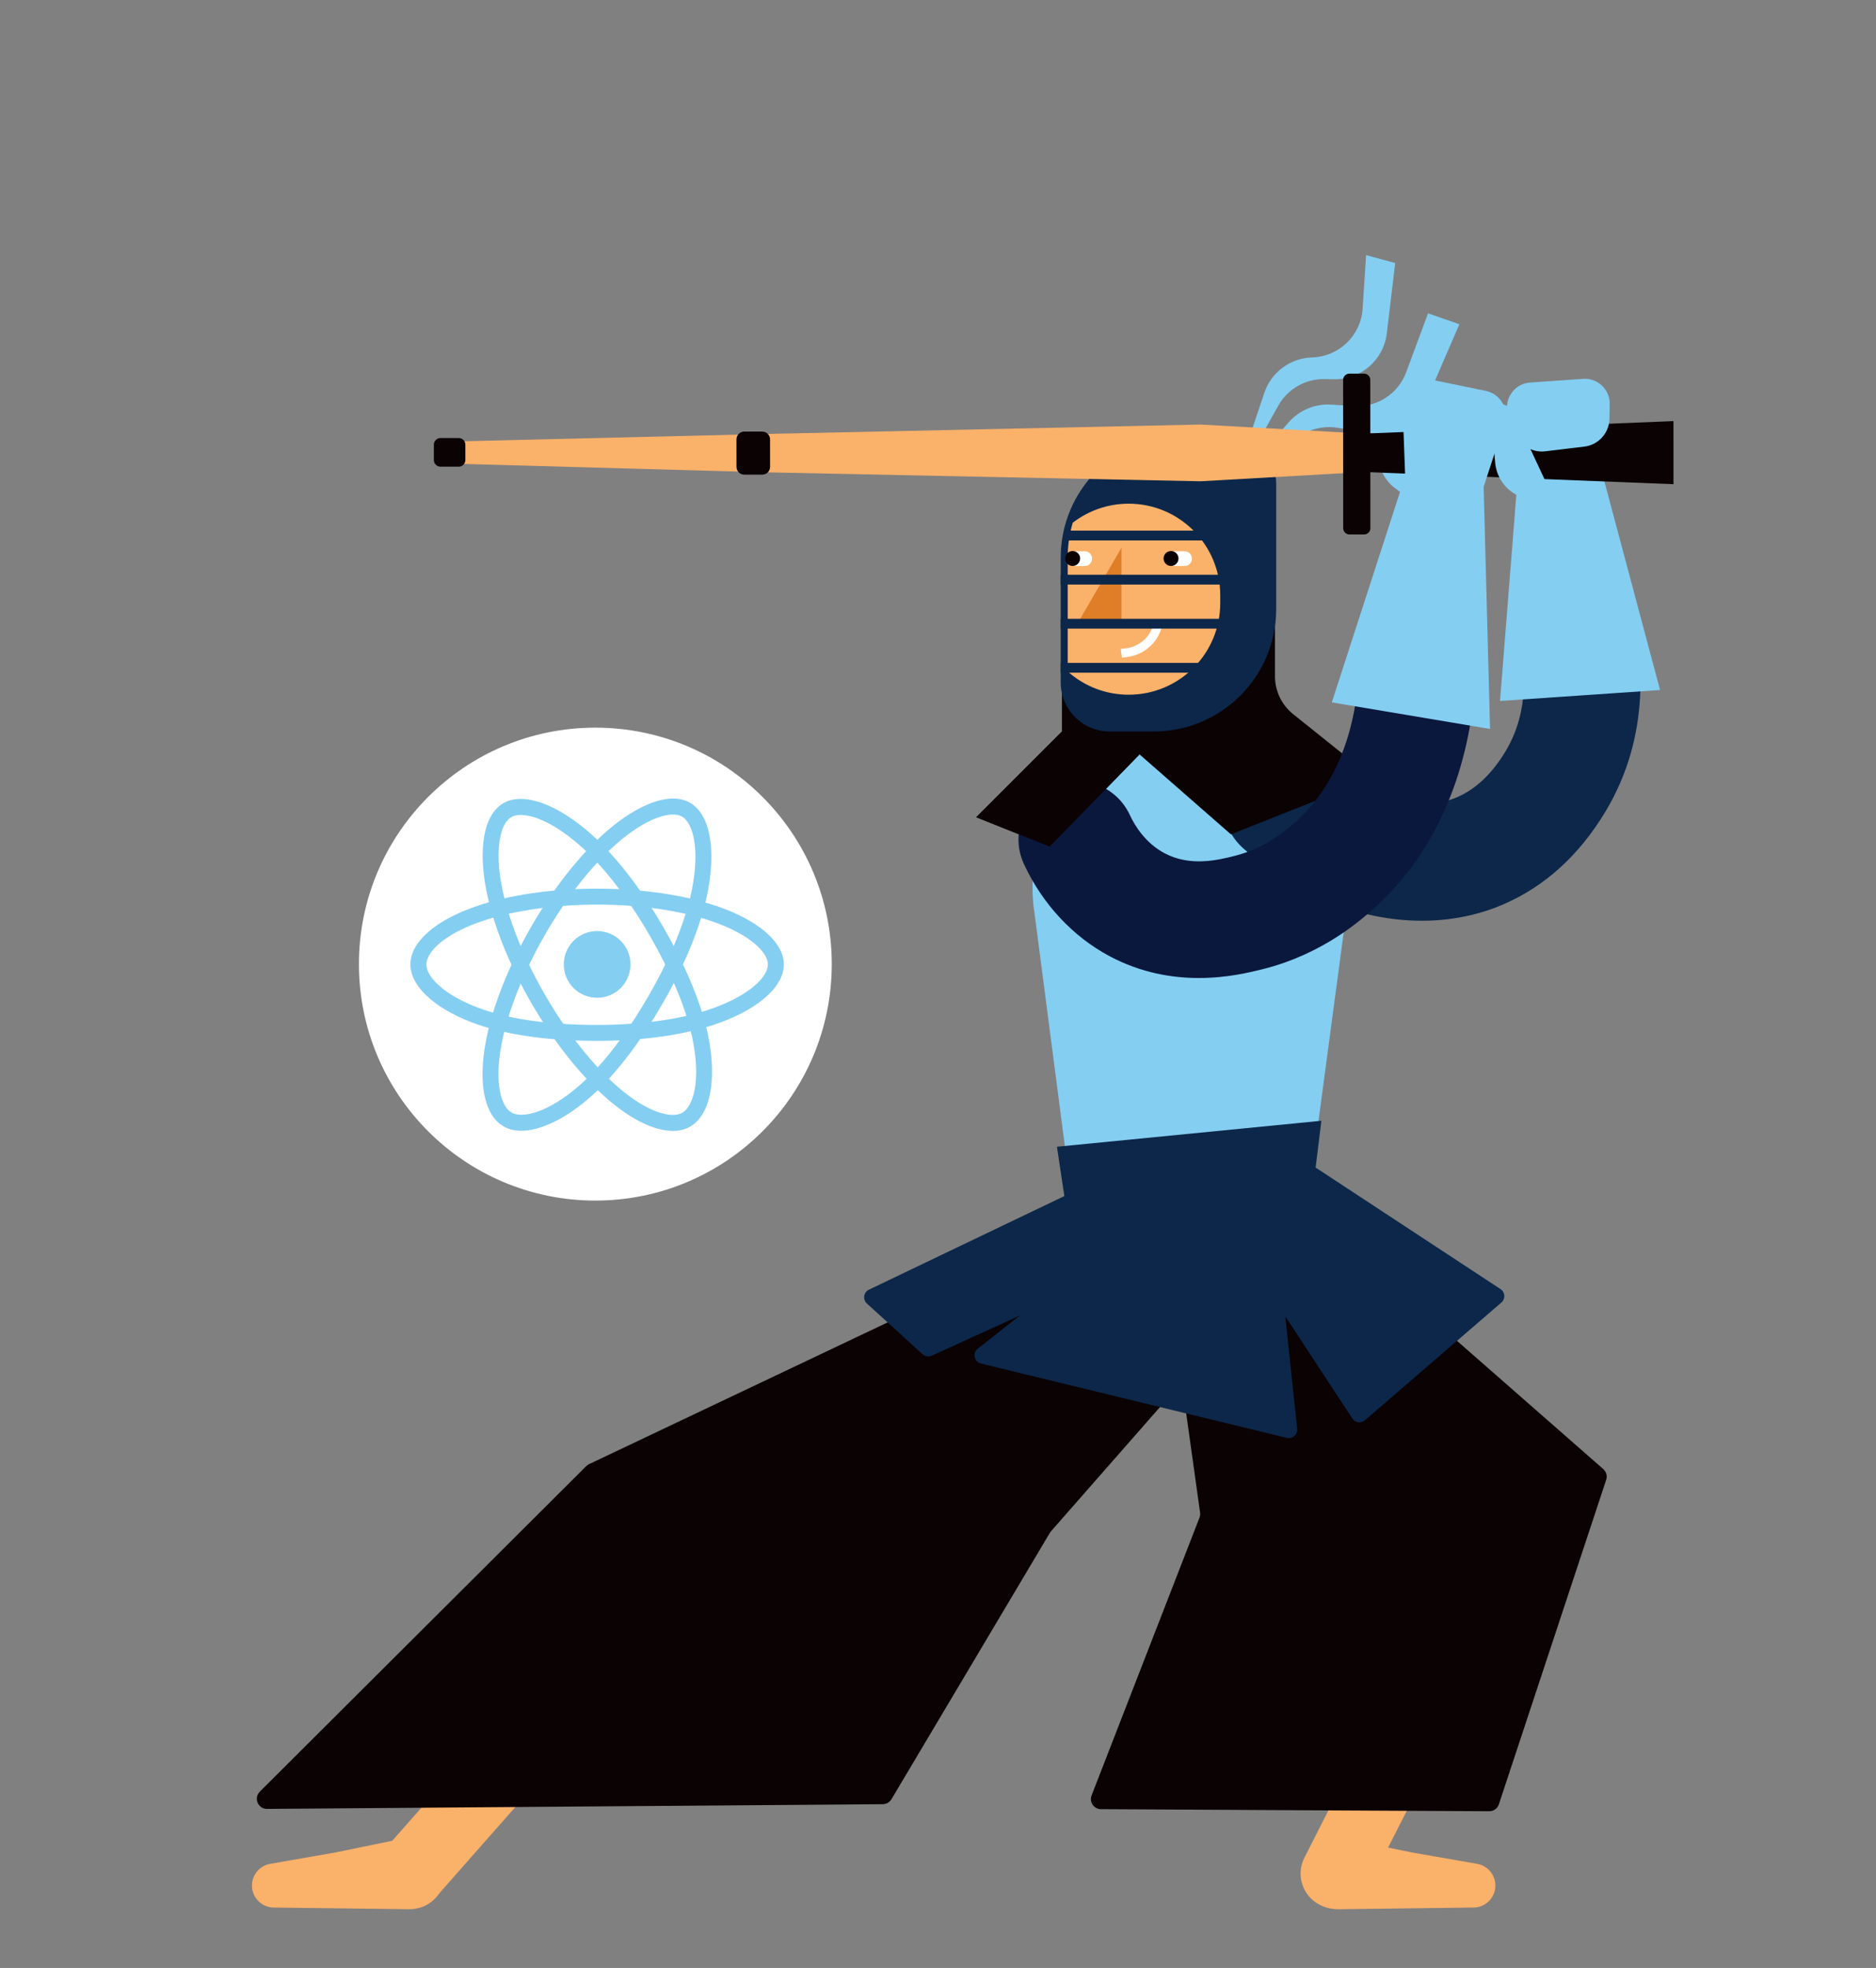 <?xml version="1.0" encoding="utf-8"?>
<!-- Generator: Adobe Illustrator 24.0.3, SVG Export Plug-In . SVG Version: 6.00 Build 0)  -->
<svg version="1.1" id="Layer_1" xmlns="http://www.w3.org/2000/svg" xmlns:xlink="http://www.w3.org/1999/xlink" x="0px" y="0px"
	 viewBox="0 0 665.86 698.34" style="enable-background:new 0 0 665.86 698.34;" xml:space="preserve">
<rect x="0" y="0" width="665.86" height="698.34" fill="#808080" stroke="none"/>
<style type="text/css">
	.st0{fill:#0B0204;}
	.st1{fill:#0C2749;}
	.st2{fill:#29B473;}
	.st3{fill:#FFFFFF;}
	.st4{fill:#FAB16A;}
	.st5{fill:#F27043;}
	.st6{fill:#5F318D;}
	.st7{fill:#84CEF2;}
	.st8{fill:none;}
	.st9{fill:#E07E27;}
	.st10{fill:#0A183D;}
	.st11{fill:#E11D37;}
	.st12{fill:#C22035;}
	.st13{fill:#15254B;}
	.st14{fill:#E21E36;}
	.st15{fill:#E9AC6A;}
	.st16{fill:#E8AB6A;}
	.st17{fill:#DA7F27;}
	.st18{fill:#41B983;}
	.st19{fill:#2A374B;}
	.st20{fill:#67C08B;}
	.st21{fill:#16254C;}
	.st22{fill-rule:evenodd;clip-rule:evenodd;fill:#67C08B;}
	.st23{fill-rule:evenodd;clip-rule:evenodd;fill:#0C2749;}
	.st24{fill-rule:evenodd;clip-rule:evenodd;fill:#30495C;}
	.st25{fill-rule:evenodd;clip-rule:evenodd;fill:#FAB16A;}
	.st26{fill-rule:evenodd;clip-rule:evenodd;fill:#DA7F27;}
	.st27{fill-rule:evenodd;clip-rule:evenodd;fill:#F27043;}
</style>
<g>
	<circle class="st3" cx="211.31" cy="342.12" r="83.91"/>
</g>
<path class="st7" d="M462.93,435.63l-79.96,9.56L367.18,324c-5.4-34.02,20.89-64.81,55.33-64.81l0,0
	c34.45,0,60.74,30.79,55.33,64.81L462.93,435.63z"/>
<path class="st1" d="M504.67,326.73c-21.86,0-44.81-9-63.58-25.87c-8.51-7.65-9.2-20.74-1.56-29.25s20.74-9.2,29.25-1.56
	c15.41,13.85,34.42,18.88,48.45,12.82c6.61-2.86,12.38-8.34,17.16-16.3c8.89-14.79,6.54-30.57,5.12-36.66
	c-2.6-11.14,4.33-22.27,15.46-24.87c11.14-2.6,22.27,4.33,24.87,15.47c2.57,11.01,6.74,39.61-9.95,67.39
	c-9.33,15.53-21.52,26.63-36.24,32.99C524.57,324.82,514.74,326.73,504.67,326.73z"/>
<polygon class="st7" points="539.03,165.07 532.41,248.74 589.22,244.86 566.67,160.39 "/>
<path class="st7" d="M506.96,182.07l-11.87-8.89c-4.38-3.28-6.51-8.75-5.52-14.13l3.25-17.51c0.42-2.28,3.14-3.28,4.94-1.81
	l1.63,1.33c0.58,0.47,0.96,1.14,1.08,1.87L506.96,182.07z"/>
<path class="st4" d="M474.05,677.28c-1.89,0-3.81-0.43-5.62-1.35c-6.12-3.11-8.56-10.59-5.45-16.71l52.46-103.28
	c3.11-6.12,10.59-8.56,16.71-5.45c6.12,3.11,8.56,10.59,5.45,16.71l-52.46,103.28C482.94,674.79,478.57,677.28,474.05,677.28z"/>
<path class="st4" d="M462.17,664.11c-0.43,7.33,5.44,13.48,12.79,13.39l4.81-0.06l43.28-0.54c3.74-0.04,7.03-2.79,7.62-6.61
	c0.66-4.26-2.26-8.26-6.52-8.92l-23.02-4.02l-23.77-4.88C469.8,650.91,462.62,656.42,462.17,664.11L462.17,664.11z"/>
<path class="st4" d="M145.52,677.27c-2.92,0-5.85-1.02-8.21-3.1c-5.15-4.54-5.64-12.39-1.1-17.54l98.51-111.74
	c4.54-5.15,12.39-5.64,17.54-1.1c5.15,4.54,5.64,12.39,1.1,17.54l-98.51,111.74C152.39,675.85,148.96,677.27,145.52,677.27z"/>
<path class="st4" d="M158.02,664.11c0.43,7.33-5.44,13.48-12.79,13.39l-4.81-0.06l-43.28-0.54c-3.74-0.04-7.03-2.79-7.62-6.61
	c-0.66-4.26,2.26-8.26,6.52-8.92l23.02-4.02l23.77-4.88C150.4,650.91,157.57,656.42,158.02,664.11L158.02,664.11z"/>
<path class="st0" d="M443.94,462.59l-70.9,80.79c-0.15,0.17-0.27,0.34-0.39,0.53l-56.24,94.56c-0.64,1.08-1.8,1.74-3.06,1.76
	L94.78,641.9c-3.21,0.02-4.83-3.86-2.56-6.13l115.86-115.51c0.29-0.29,0.63-0.53,1-0.7l176.4-83.72c0.89-0.42,1.92-0.46,2.85-0.1
	l54.24,21.15C444.86,457.78,445.58,460.72,443.94,462.59z"/>
<path class="st0" d="M452.4,419.07L569.05,521.3c1.08,0.95,1.5,2.46,1.04,3.83L532,640.27c-0.48,1.48-1.87,2.47-3.43,2.46
	l-137.8-0.74c-2.52-0.01-4.24-2.54-3.32-4.89l38.29-98.55c0.22-0.57,0.3-1.19,0.21-1.8l-14.68-104.89
	c-0.25-1.79,0.87-3.48,2.61-3.96l35.22-9.59C450.25,417.98,451.5,418.27,452.4,419.07z"/>
<polygon class="st0" points="376.92,259.58 346.5,290 372.58,300.43 404.73,267.41 404.73,225.69 376.92,225.69 "/>
<path class="st1" d="M375.15,406.93l93.86-9.22l-4.1,33.19c-2.63,21.29-20.42,37.47-41.87,38.06l0,0
	c-21.93,0.61-40.87-15.25-44.13-36.95L375.15,406.93z"/>
<g>
	<path class="st1" d="M532.9,462.2L484.45,504c-1.37,1.18-3.46,0.89-4.45-0.63l-45.93-69.95c-0.92-1.41-0.51-3.29,0.91-4.18
		l26.42-16.5c0.99-0.62,2.25-0.6,3.22,0.04l67.95,44.65C534.25,458.53,534.4,460.9,532.9,462.2z"/>
	<path class="st1" d="M327.45,480.55l-19.76-17.99c-1.57-1.43-1.19-3.99,0.72-4.91l76.2-36.49c1.14-0.54,2.49-0.32,3.39,0.57
		l19.99,19.69c1.5,1.47,1.05,3.98-0.86,4.85l-76.42,34.8C329.62,481.55,328.34,481.35,327.45,480.55z"/>
	<path class="st1" d="M347.03,478.61l52.92-41.77c0.3-0.23,0.63-0.41,0.98-0.51l46.94-14.21c1.8-0.54,3.64,0.68,3.84,2.55
		l8.71,82.35c0.22,2.06-1.67,3.71-3.68,3.22l-108.57-26.38C345.76,483.27,345.08,480.15,347.03,478.61z"/>
</g>
<g>
	<path class="st7" d="M437.52,172.9l11.22-33.47c2.46-7.35,9.25-12.38,16.99-12.6l0,0c9.53-0.27,17.3-7.76,17.91-17.28l1.23-19.02
		l10.34,2.81l-2.98,24.95c-1.12,9.41-9.18,16.44-18.65,16.29l-3.45-0.06c-6.8-0.11-13.11,3.52-16.43,9.45L437.52,172.9z"/>
	<path class="st7" d="M437.69,172.39l19.71-22.53c3.77-4.31,9.32-6.63,15.03-6.28l8.24,0.51c8.12,0.5,15.61-4.38,18.44-12.01
		l7.75-20.88l11.13,3.85l-11.98,27.7c-3.37,7.78-11.59,12.27-19.95,10.9l-11.3-1.85c-4.95-0.81-10.02,0.42-14.04,3.42L437.69,172.39
		z"/>
	<path class="st0" d="M395.17,259.57l41.72,36.5l50.41-19.99l-28.32-22.66c-4.07-3.26-6.44-8.19-6.44-13.4v-25.64h-57.36V259.57z"/>
	<path class="st1" d="M376.49,197.86v44.32c0,9.6,7.78,17.39,17.37,17.39h15.65c24.01,0,43.46-19.46,43.46-43.46v-44.32
		c0-9.6-7.78-17.37-17.39-17.37h-15.65C395.95,154.41,376.49,173.86,376.49,197.86z"/>
	<path class="st4" d="M433.11,214.03v-2.79c0-17.95-14.55-32.51-32.51-32.51l0,0c-7.48,0-14.36,2.53-19.85,6.77
		c-1.16,3.91-1.79,8.06-1.79,12.35v40.42c5.75,5.14,13.33,8.25,21.64,8.25l0,0C418.56,246.53,433.11,231.98,433.11,214.03z"/>
	<path class="st8" d="M435.59,203.51c0-22.06-16.44-40.27-37.73-43.07c-12.79,7.57-21.36,21.49-21.36,37.42v44.32
		c0,0.65,0.04,1.28,0.11,1.91c4.83,1.85,10.06,2.87,15.53,2.87C416.13,246.97,435.59,227.52,435.59,203.51z"/>
	<polygon class="st9" points="382.4,221.33 398.05,221.33 398.05,194.38 	"/>
	<rect x="378.57" y="188.3" class="st1" width="73.1" height="3.48"/>
	<rect x="376.48" y="203.95" class="st1" width="75.19" height="3.48"/>
	<rect x="376.48" y="235.23" class="st1" width="60.41" height="3.48"/>
	<path class="st3" d="M420.51,200.85h-3.56c-1.4,0-2.53-1.13-2.53-2.53v-0.17c0-1.4,1.13-2.53,2.53-2.53h3.56
		c1.4,0,2.53,1.13,2.53,2.53v0.17C423.04,199.72,421.9,200.85,420.51,200.85z"/>
	<path class="st3" d="M385.06,200.85h-3.56c-1.4,0-2.53-1.13-2.53-2.53v-0.17c0-1.4,1.13-2.53,2.53-2.53h3.56
		c1.4,0,2.53,1.13,2.53,2.53v0.17C387.59,199.72,386.45,200.85,385.06,200.85z"/>
	<circle class="st0" cx="415.64" cy="198.18" r="2.65"/>
	<circle class="st0" cx="380.73" cy="198.18" r="2.65"/>
	<path class="st3" d="M398.19,233.38l-0.39-3.1c0.21-0.03,0.43-0.05,0.67-0.08c1.97-0.22,4.67-0.52,7.55-3.07
		c1.92-1.7,3.24-4.18,3.6-6.78l3.09,0.44c-0.47,3.33-2.15,6.5-4.62,8.68c-3.62,3.21-7.02,3.58-9.27,3.83L398.19,233.38z"/>
	<rect x="376.48" y="219.59" class="st1" width="75.19" height="3.48"/>
</g>
<g>
	<path class="st4" d="M484.54,153.91l-58.49-3.26l-155.5,3.37l-112.5,2.71c-2.09,0.05-3.77,1.76-3.77,3.86l0,0
		c0,2.09,1.67,3.79,3.75,3.86l112.52,3.13l155.5,3.21l58.49-3.32V153.91z"/>
	<path class="st0" d="M261.41,165.68l-0.01-9.77c0-1.52,1.24-2.76,2.75-2.76h6.41c1.52,0,2.76,1.24,2.76,2.75l0.01,9.77
		c0,1.52-1.24,2.76-2.75,2.76h-6.41C262.65,168.45,261.41,167.21,261.41,165.68z"/>
	<path class="st0" d="M153.99,163.25v-5.46c0-1.3,1.05-2.35,2.35-2.35h6.48c1.3,0,2.35,1.05,2.35,2.35v5.46
		c0,1.3-1.05,2.35-2.35,2.35h-6.48C155.04,165.61,153.99,164.55,153.99,163.25z"/>
	<polygon class="st0" points="593.98,171.82 593.97,149.43 484.19,153.87 484.2,167.49 	"/>
	<path class="st0" d="M476.75,187.43l-0.03-52.61c0-1.24,1-2.23,2.23-2.23h5.19c1.24,0,2.23,1,2.23,2.23l0.03,52.61
		c0,1.24-1,2.23-2.23,2.23h-5.19C477.75,189.66,476.75,188.66,476.75,187.43z"/>
</g>
<path class="st7" d="M561.92,134.44l-18.83,1.3c-5.92,0.41-9.75,6.44-7.62,11.97l2.33,6.03c1.67,4.32,6.06,6.96,10.66,6.41
	l13.87-1.67c5.02-0.6,8.82-4.81,8.92-9.86l0.1-5.21C571.44,138.23,567.08,134.08,561.92,134.44z"/>
<path class="st7" d="M553.63,181.7l-13.83-5.38c-5.09-1.98-8.63-6.69-9.11-12.13l-1.57-17.74c-0.2-2.32,2.14-4,4.27-3.07l1.92,0.84
	c0.68,0.3,1.23,0.84,1.55,1.51L553.63,181.7z"/>
<path class="st10" d="M425.52,347.05c-9.4,0-20.44-1.77-31.63-7.71c-13.12-6.97-23.95-18.61-30.48-32.78
	c-4.79-10.39-0.25-22.69,10.13-27.48c10.39-4.79,22.69-0.25,27.48,10.13c1.6,3.47,5.33,9.84,12.3,13.55
	c9.2,4.89,19.05,2.42,24.93,0.95c11.47-2.88,18.81-9.54,21.95-12.38c18.51-16.76,21.53-41.92,21.96-51.95
	c0.5-11.43,10.18-20.27,21.59-19.79c11.43,0.5,20.29,10.17,19.79,21.59c-0.67,15.23-5.46,53.6-35.54,80.84
	c-4.48,4.06-18.14,16.44-39.65,21.85C443.9,344.98,435.66,347.05,425.52,347.05z"/>
<g>
	<path class="st7" d="M527.38,138.71l-18.98-3.9c-5.6-1.15-10.79,3.25-10.58,8.96l1.19,32.46l25.8,2.03l9.18-28.19
		C535.62,145.08,532.54,139.77,527.38,138.71z"/>
	<polygon class="st7" points="498.59,169.4 472.71,249.24 528.87,258.67 526.56,171.28 	"/>
</g>
<polygon class="st0" points="376.92,259.58 346.5,290 372.58,300.43 404.73,267.41 "/>
<g>
	<g>
		<circle class="st7" cx="211.94" cy="342.23" r="11.84"/>
	</g>
	<g>
		<path class="st7" d="M211.94,369.36c-16.62,0-31.16-1.97-42.03-5.68c-7.06-2.42-13.05-5.62-17.31-9.27
			c-4.53-3.88-6.93-8.09-6.93-12.18c0-7.83,8.6-15.49,22.99-20.51c11.8-4.12,27.17-6.38,43.28-6.38c15.8,0,30.97,2.23,42.71,6.27
			c6.86,2.36,12.65,5.42,16.75,8.83c4.46,3.72,6.81,7.8,6.81,11.8c0,8.14-9.61,16.37-25.08,21.5
			C242.16,367.36,227.54,369.36,211.94,369.36z M211.94,321c-15.26,0-30.36,2.21-41.42,6.07c-13.26,4.62-19.19,10.95-19.19,15.17
			c0,4.39,6.39,11.3,20.41,16.09c10.29,3.52,24.2,5.38,40.21,5.38c15.01,0,29-1.9,39.41-5.35c14.56-4.83,21.2-11.74,21.2-16.12
			c0-2.23-1.7-4.88-4.78-7.45c-3.57-2.98-8.75-5.68-14.96-7.83C241.64,323.11,227.13,321,211.94,321z"/>
	</g>
	<g>
		<path class="st7" d="M185.05,401.25c-2.4,0-4.52-0.52-6.32-1.55c-6.78-3.91-9.13-15.19-6.28-30.17
			c2.33-12.28,8.04-26.73,16.09-40.68l0,0c7.9-13.69,17.4-25.71,26.76-33.86c5.47-4.76,11.02-8.25,16.02-10.1
			c5.45-2,10.16-2.01,13.62-0.01c7.05,4.06,9.38,16.5,6.09,32.46c-2.33,11.31-7.9,24.99-15.7,38.5
			c-8.3,14.4-17.27,26.01-25.92,33.57c-5.62,4.91-11.39,8.49-16.68,10.36C189.97,400.76,187.39,401.25,185.05,401.25z
			 M193.44,331.68c-7.62,13.22-13.25,27.4-15.44,38.91c-2.62,13.8-0.11,22.1,3.55,24.2c3.8,2.19,12.98,0.11,24.13-9.64
			c8.19-7.16,16.75-18.27,24.74-32.14c7.5-13,12.84-26.07,15.06-36.81c3.1-15.03,0.42-24.23-3.38-26.42
			c-1.93-1.12-5.07-0.96-8.84,0.42c-4.36,1.6-9.29,4.74-14.25,9.06C210.11,307.01,201.04,318.52,193.44,331.68L193.44,331.68z"/>
	</g>
	<g>
		<path class="st7" d="M238.81,401.31c-6.41,0-14.56-3.88-23.04-11.18c-9.48-8.16-19.14-20.32-27.21-34.26l0,0
			c-7.92-13.68-13.59-27.92-15.98-40.1c-1.39-7.12-1.65-13.66-0.74-18.92c0.98-5.73,3.34-9.81,6.79-11.81
			c7.04-4.07,18.98,0.11,31.17,10.94c8.64,7.67,17.7,19.33,25.51,32.82c8.33,14.39,13.91,27.95,16.14,39.22
			c1.45,7.32,1.67,14.11,0.65,19.62c-1.09,5.87-3.53,10.05-7.07,12.1C243.24,400.81,241.14,401.31,238.81,401.31z M193.46,353.05
			c7.64,13.21,17.12,25.17,26,32.8c10.64,9.16,19.1,11.13,22.74,9.01c3.8-2.2,6.58-11.18,3.7-25.72
			c-2.11-10.67-7.47-23.63-15.49-37.49c-7.52-12.99-16.17-24.15-24.37-31.43c-11.47-10.19-20.78-12.46-24.58-10.27
			c-1.93,1.12-3.37,3.91-4.05,7.87c-0.79,4.59-0.54,10.42,0.72,16.88C180.41,326.28,185.85,339.9,193.46,353.05L193.46,353.05z"/>
	</g>
</g>
</svg>